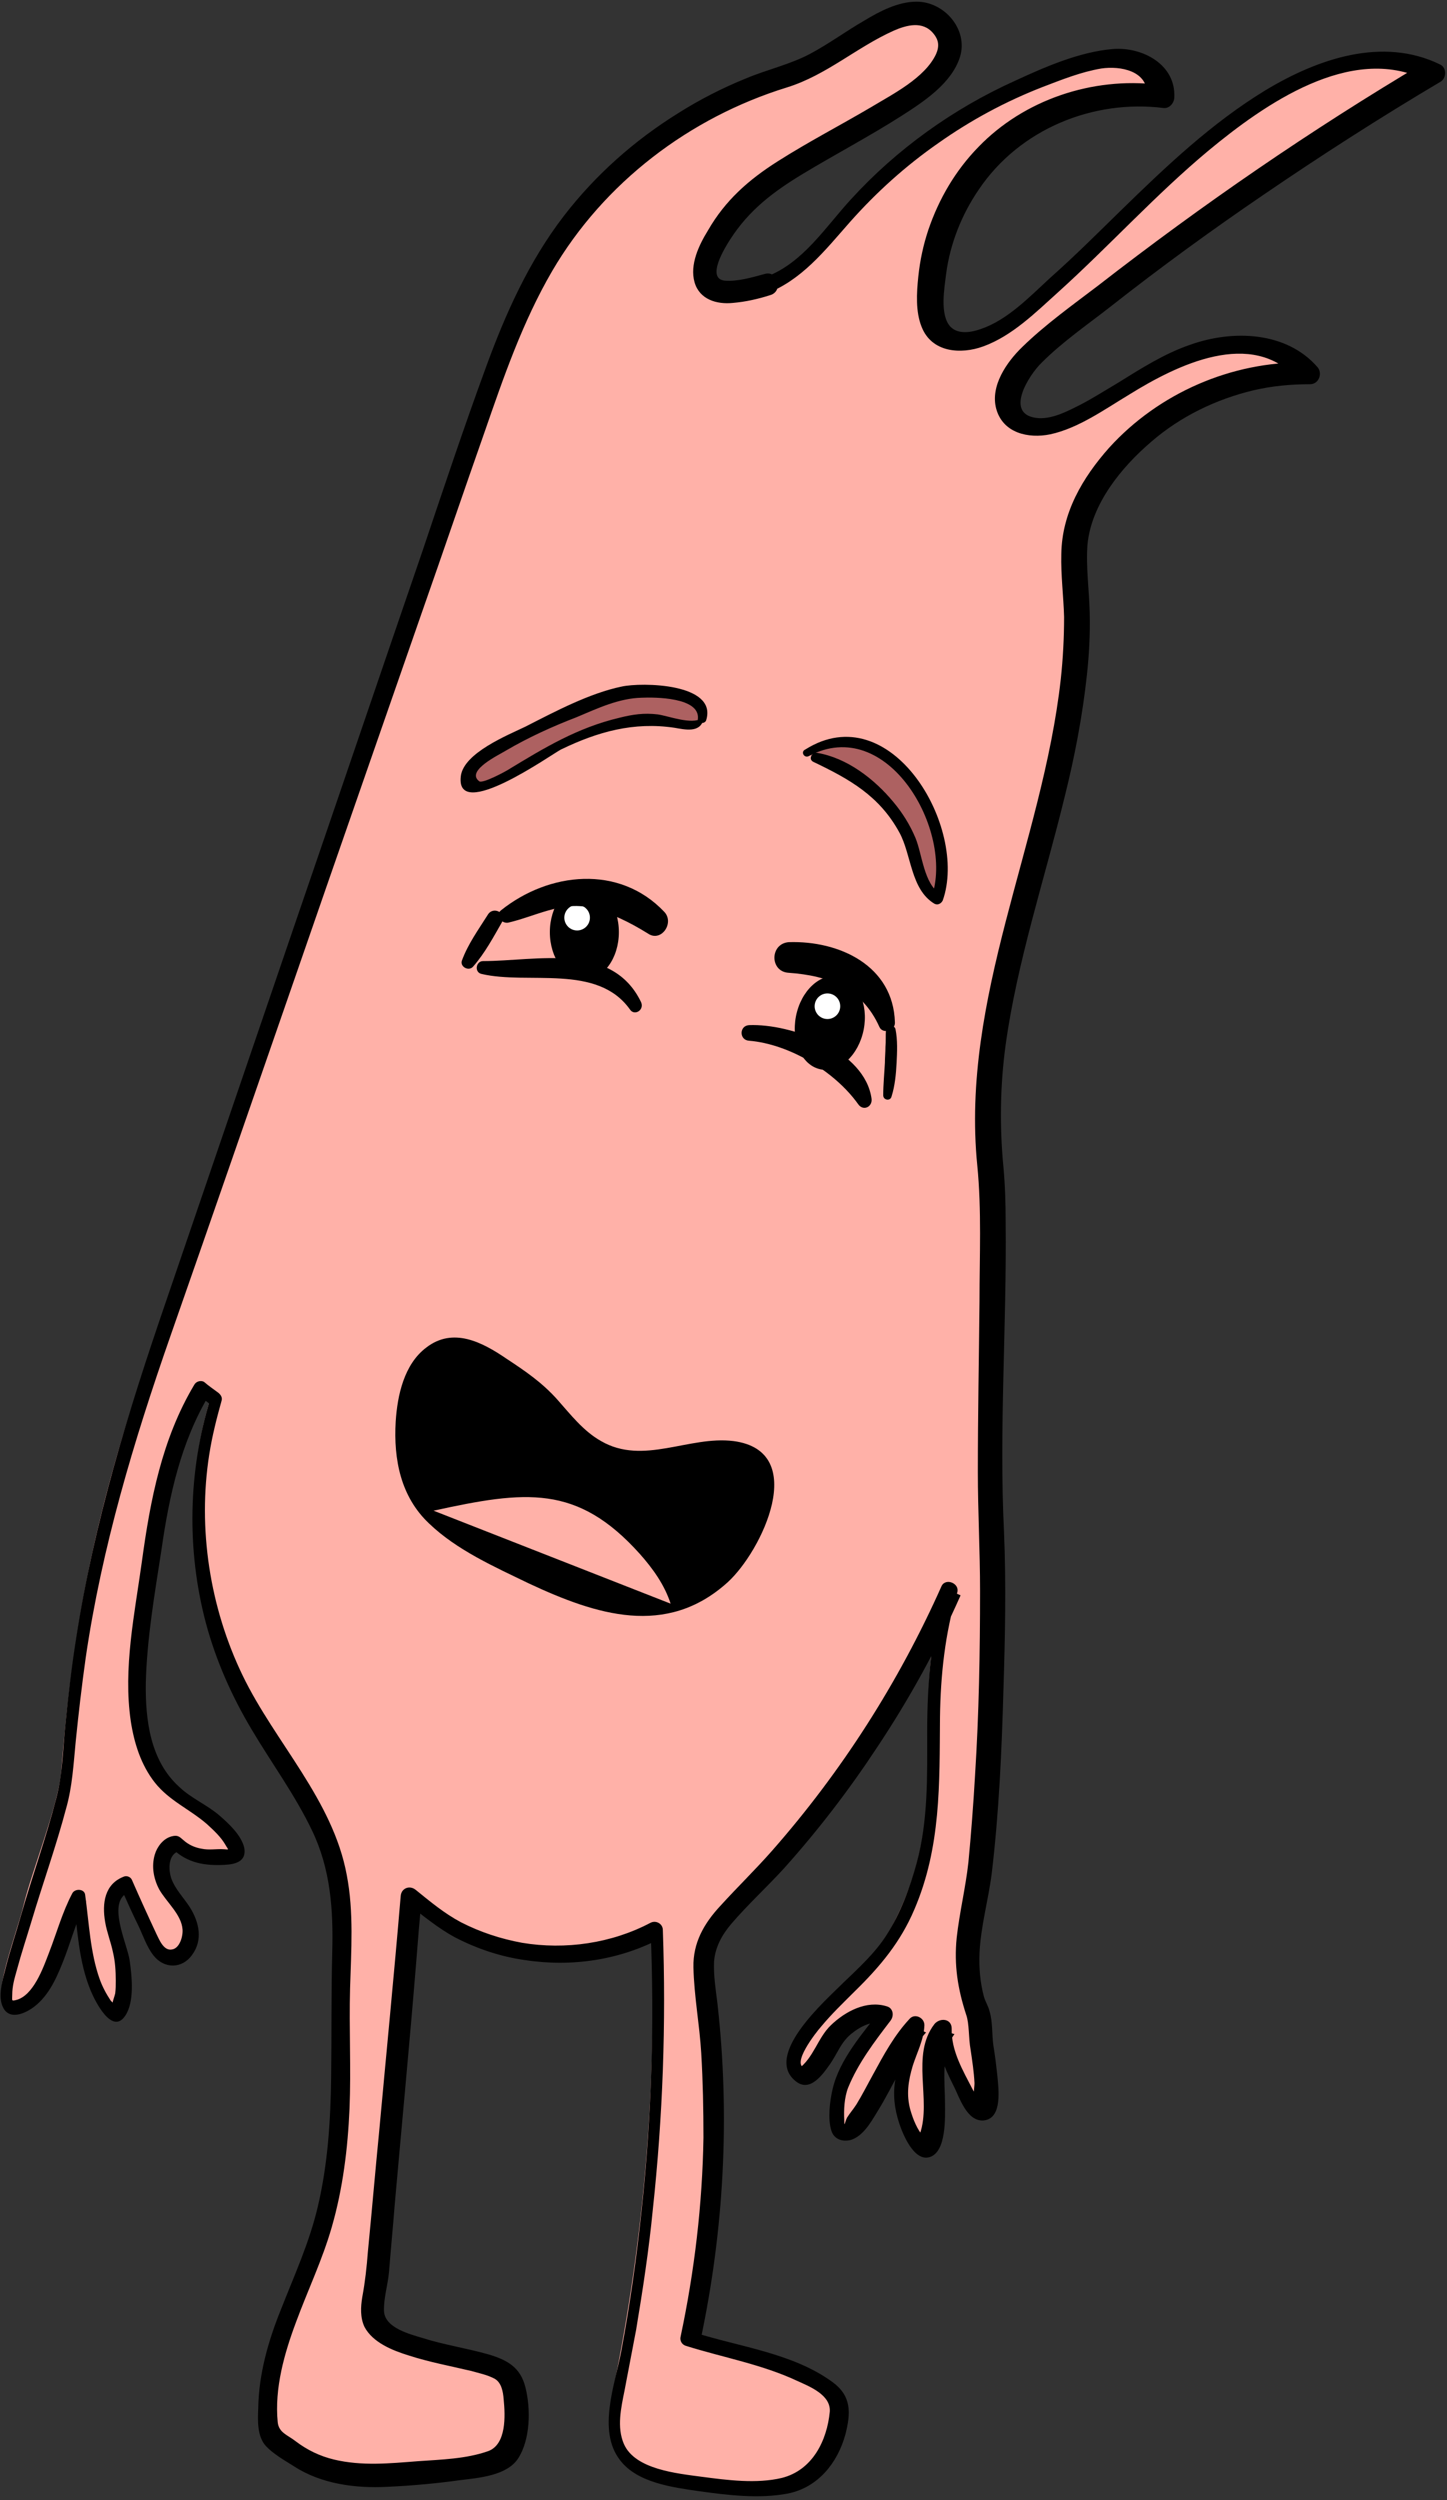 <?xml version="1.0" encoding="UTF-8"?>
<svg width="260px" height="449px" viewBox="0 0 260 449" version="1.1" xmlns="http://www.w3.org/2000/svg" xmlns:xlink="http://www.w3.org/1999/xlink">
    <rect x="0" y="0" width="260" height="449" fill="#333333" stroke="none"/>
    <!-- Generator: Sketch 62 (91390) - https://sketch.com -->
    <title>Group 2</title>
    <desc>Created with Sketch.</desc>
    <g id="Page-1" stroke="none" stroke-width="1" fill="none" fill-rule="evenodd">
        <g id="characters">
            <g id="Group-2">
                <g id="Group" fill-rule="nonzero">
                    <path d="M137,51.1 C143.1,49 147.1,43.5 151.3,38.6 C162.5,25.9 177.3,16.3 193.5,11.4 C196.4,10.5 199.6,9.8 202.5,10.5 C205.4,11.2 208.1,14 207.8,17 C197.3,15.6 186.3,19 178.4,26.1 C170.5,33.2 166.1,43.9 166.5,54.4 C166.6,55.9 166.7,57.4 167.5,58.6 C170.2,62.9 176.9,60.5 181,57.3 C197.8,44.1 210.9,26.2 229.6,15.7 C237.9,11.1 248.2,8.1 256.7,12.5 C232,27.2 208.4,43.7 186.2,62 C182.2,65.3 178.1,71.2 181.8,74.8 C184.1,77.1 188,76.3 191.1,75 C198.4,71.8 204.7,66.5 212.1,63.5 C219.5,60.5 229.2,60.5 234.3,66.6 C219.7,66.3 205.1,73.8 196.8,85.9 C194.9,88.6 193.4,91.6 192.7,94.8 C191.9,98.7 192.4,102.8 192.6,106.7 C194.5,141.2 173.2,174.4 177.1,208.7 C178.3,219.1 176.6,263.1 177.3,273.8 C178.1,287.4 177.2,329.5 173.9,343.7 C171.4,354.6 175,361.2 175,361.2 C175.1,366.6 176.8,371.9 176.3,377.3 C176.3,377.6 176.2,378 176,378.2 C175.7,378.6 175,378.6 174.5,378.3 C174,378 173.8,377.5 173.5,377 C171.5,373 168.6,368.4 168.8,363.9 C165,368.5 168.7,381.8 165.3,385.2 C165.2,385.3 162.5,383.9 161.2,377.5 C160.6,374.6 161.5,371.5 162.5,368.7 C163.2,366.9 164.1,365.1 164,363.2 C159.2,368.2 157.2,375.3 152.9,380.8 C152.2,381.8 150.9,382.7 149.9,382 C149.1,381.5 149.9,375 149.9,375 C151.6,369.9 155,365.5 158.3,361.3 C154.7,360 149.3,363.6 147.8,367.1 C146.3,370.6 143.6,372.4 143.6,372.4 C141.7,372.1 141.4,369.8 142.1,368 C145.6,360 156.1,353.9 160.2,346.1 C172,323.7 162.6,309.3 169.9,285.1 C160.7,305.7 147.8,324.7 131.9,340.8 C129.4,343.3 126.8,345.9 125.8,349.3 C125.1,351.9 125.5,354.7 125.8,357.4 C128.4,378.1 127.4,399.2 123,419.6 C127.2,421 150.2,425.7 149.8,432.1 C149.4,438.4 146.5,444.2 140.4,445.8 C135.3,447.1 123,445.7 118,444.2 C115.5,443.5 112.9,442.6 111.2,440.6 C108.7,437.5 109.4,432.9 110.2,429 C115.8,401.8 118.1,373.9 117,346.1 C103.5,353.4 85.4,351.3 74,340.9 L73,340.1 C70.9,364.6 68.9,384.2 66.8,408.7 C66.5,412 66.1,411.2 66,414.5 C65.7,422.1 86.2,422.3 90,425.7 C92.6,428 92.1,437.4 90,440.1 C87.9,442.8 74.8,443.3 71.4,443.7 C62.9,444.6 56.1,443.3 51.3,439.6 C48.2,437.2 47.2,437.9 47.1,433.9 C46.6,419.6 54.2,410.4 57.7,396.5 C60.4,385.6 60.5,374.3 60.2,363.1 C59.9,351.8 62.2,340.3 57.8,329.9 C53.9,320.6 47.3,312.7 42.6,303.7 C34.2,287.6 32.5,268.2 37.9,250.9 L35.4,249 C28,261 27.1,274.1 25.1,288.1 C23.1,302.1 21.5,317.3 34,323.9 C37.8,325.9 44.4,332.7 40.3,333 C36.6,333.3 33.4,333.3 30.9,330.6 C28,331.1 27.4,335.2 28.7,337.8 C30,340.4 32.4,342.5 33.2,345.3 C34.1,348.1 31.9,352 29.1,351.1 C27.7,350.6 26.9,349.1 26.2,347.7 C24.7,344.5 23.2,341.2 21.8,338 C17.8,339.2 19,345 20.4,349 C21.8,353 21.4,363.9 18.8,360.7 C14.3,355.2 14.3,347.3 13.3,340.3 C9.8,346.8 8.8,357.2 2.7,359.9 C-3.1,362.4 2.9,347.9 4.3,341.9 C5.7,336.1 10.5,324.1 11,318.2 C13.2,290.7 17.5,270.3 26.5,244.2 C45.8,188.3 65,132.4 84.3,76.5 C88.3,65 92.3,53.3 99.1,43.2 C108.9,28.5 124.3,17.8 141.3,12.9 C150.4,10.2 162,-3.1 168.2,4.1 C177.6,14.9 140.9,26.1 131.7,37.1 C128.2,41.3 122.7,49.6 127.7,51.8 C129.9,53.1 137,51.1 137,51.1 Z" id="Path" fill="#FFB1A8"></path>
                    <path d="M137.5,52.8 C144,50.4 148.2,45 152.7,39.9 C157.4,34.6 162.7,29.8 168.6,25.7 C174.4,21.6 180.7,18.2 187.4,15.6 C190.8,14.3 194.3,12.9 197.9,12.3 C201.3,11.8 206.3,12.7 206.1,17.1 C206.7,16.5 207.4,15.8 208,15.2 C196.3,13.8 184,17.9 175.8,26.4 C171.7,30.6 168.7,35.7 166.8,41.3 C165.9,44 165.3,46.8 165,49.7 C164.7,52.6 164.5,56 165.6,58.7 C167.4,63.3 172.6,63.7 176.7,62.2 C181.9,60.3 186.1,56.1 190.1,52.5 C199.3,44.2 207.7,34.9 217.2,27 C227.1,18.8 242.7,7.8 256,14.3 C256,13.3 256,12.2 256,11.2 C235.6,23.3 216.1,36.7 197.3,51.3 C192.7,54.8 187.8,58.3 183.7,62.3 C180.9,65 177.9,69.3 179,73.4 C180.2,77.8 184.8,78.8 188.7,78 C193.8,76.9 198.5,73.5 203,70.8 C211.4,65.6 225,58.8 233.2,68.2 C233.6,67.2 234.1,66.1 234.5,65.1 C221.3,64.9 208.2,70.6 199.3,80.4 C194.5,85.8 190.8,92.1 190.7,99.5 C190.6,103.3 191.1,107.1 191.2,110.8 C191.2,114.5 191,118.3 190.6,122 C187.3,151.5 172.6,179.1 175.6,209.3 C176.4,217.4 176,225.6 176,233.7 C175.9,243.9 175.7,254.1 175.7,264.3 C175.7,271.4 176.1,278.6 176.1,285.7 C176.1,296.7 175.9,307.8 175.2,318.8 C174.9,324 174.5,329.3 174,334.5 C173.5,339 172.4,343.5 171.9,348 C171.4,352.9 172.1,357.2 173.6,361.8 C174.2,363.5 174,365.9 174.4,368.1 C174.7,370.1 175,372.1 175.1,374.1 C175.1,374.9 174.8,376.3 175.1,376.9 C175.2,376.9 175.3,377 175.4,377 C175.8,377.2 175.9,377.1 175.5,376.6 C175.4,376.2 175,375.7 174.8,375.3 C173,371.8 170.9,368.3 171,364.3 C171,362.5 168.9,362.3 167.9,363.5 C163.6,369.1 167.4,377.1 165.3,383.2 C165.3,383.3 165,383.9 165,384 C164.9,384.1 164.9,384.2 164.8,384.3 C165.3,383.9 165.8,383.9 166.3,384.1 C166.3,384.1 166.1,384 165.9,383.7 C164.8,382.4 164.1,380.7 163.6,379 C162.8,376.2 163.2,373.7 164,371 C164.8,368.5 166,366.3 166.1,363.7 C166.1,362.3 164.3,361.5 163.4,362.6 C160.7,365.5 158.8,369 156.9,372.5 C155.9,374.3 155,376.1 153.9,377.9 C153.4,378.7 152.7,379.5 152.2,380.3 C151.8,381.1 151.7,382.2 151.7,380.8 C151.6,378.9 151.7,376.7 152.4,374.9 C154.2,370.5 157.1,366.7 160,362.9 C160.7,362 160.5,360.6 159.3,360.3 C155.7,359.2 151.9,361.2 149.3,363.7 C146.9,366 146.2,369.6 143.4,371.6 C143.8,371.5 144.2,371.5 144.6,371.4 C142.1,370.7 146.7,364.9 147.5,364 C149.4,361.7 151.5,359.7 153.6,357.6 C158.1,353.2 161.8,348.8 164.3,342.9 C169.1,331.7 168.8,320.3 168.9,308.4 C169,300.8 169.8,293.3 172,286 C172.5,284.4 170,283.3 169.2,284.8 C161.5,302.1 151.2,318.2 138.7,332.4 C135.7,335.8 132.5,338.9 129.5,342.2 C126.5,345.4 124.5,348.9 124.6,353.3 C124.7,358.4 125.7,363.6 126,368.7 C126.3,373.8 126.4,378.8 126.4,383.9 C126.2,395.9 124.8,407.8 122.3,419.6 C122.1,420.3 122.5,421.1 123.3,421.3 C130,423.4 136.9,424.6 143.3,427.6 C145.5,428.6 149.3,430.1 149.1,433.1 C148.6,438.3 146,443.6 140.5,445 C135.9,446.1 130.7,445.4 126.1,444.8 C121.7,444.2 114.1,443.5 112.1,438.9 C110.8,435.9 111.6,432.4 112.2,429.4 C112.9,425.7 113.6,422.1 114.3,418.4 C115.5,411.2 116.6,404 117.3,396.8 C119.1,380.1 119.7,363.4 119.1,346.6 C119.1,345.5 117.9,344.8 116.9,345.3 C109.9,349 101.6,350.2 93.8,348.9 C90,348.2 86.3,347 82.8,345.2 C79.8,343.6 77.3,341.5 74.7,339.4 C73.6,338.5 72.1,339.1 72,340.5 C70.8,354.7 69.4,368.9 68.1,383.1 C67.4,390.2 66.8,397.3 66.1,404.4 C65.9,407.1 65.6,409.8 65.1,412.5 C64.8,414.3 64.7,416.2 65.5,417.9 C67,420.7 70.5,422.1 73.4,423 C77.1,424.2 80.9,424.9 84.7,425.8 C86.1,426.2 87.6,426.5 88.9,427.2 C90.1,427.9 90.4,429.5 90.5,430.9 C90.8,433.9 91,439 87.7,440.2 C83.7,441.6 79.3,441.7 75.1,442 C70,442.4 65,442.9 60,441.7 C57.5,441.1 55.2,440 53.1,438.4 C51.7,437.3 50.1,436.9 49.9,435 C49.3,428.9 51.1,422.6 53.2,417 C55.3,411.3 57.9,405.9 59.6,400 C61.6,393.1 62.5,385.8 62.8,378.7 C63.1,371.5 62.7,364.3 62.9,357.1 C63.1,350.3 63.6,343.4 62.3,336.7 C59.8,323.2 49.4,312.9 43.6,300.9 C37.7,288.7 35.5,274.5 37.6,261.2 C38.1,258 38.9,254.8 39.8,251.6 C40,251 39.7,250.5 39.2,250.1 C38.4,249.5 37.5,248.9 36.7,248.2 C36.1,247.8 35.2,248.1 34.9,248.7 C29.1,258.4 27,269.4 25.5,280.4 C24.2,289.8 22.1,299.6 23.5,309.1 C24.1,313 25.3,316.9 27.8,320.1 C30.4,323.4 34.1,324.9 37.2,327.6 C38.4,328.7 39.7,329.9 40.5,331.3 C41,332.2 41.3,332.2 40.3,332.1 C38.9,332 37.6,332.3 36.2,332 C35,331.8 33.9,331.3 33,330.5 C32.2,329.8 31.9,329.5 30.8,329.8 C29.3,330.2 28.2,331.7 27.8,333.1 C27.2,335.2 27.6,337.4 28.6,339.3 C29.9,341.6 32.6,343.8 32.8,346.5 C32.9,347.7 32.3,349.9 30.9,350.1 C29.4,350.4 28.6,348.3 28.1,347.3 C26.6,344.1 25.1,340.8 23.7,337.6 C23.5,337.1 22.8,336.8 22.3,337 C18.8,338.3 18.3,341.8 18.9,345.2 C19.2,347 19.9,348.7 20.3,350.6 C20.7,352.3 20.8,354 20.8,355.7 C20.8,356.5 20.8,357.2 20.7,358 C20.6,358.5 20.1,359.7 20.2,360.2 C20.3,360.5 19.6,360.3 20.4,360.4 C21.1,360.4 20.1,359.5 19.9,359.3 C19.1,358.1 18.4,356.8 17.9,355.4 C16.2,350.6 16,345.3 15.3,340.3 C15.2,339.2 13.5,339.1 13,340 C11.2,343.4 10.2,347.1 8.8,350.7 C7.8,353.3 6,358.5 2.8,359.2 C2,359.4 2.2,359.2 2.2,358.2 C2.2,356.7 2.6,355.3 3,353.9 C3.8,350.9 4.8,347.9 5.7,344.9 C7.7,338.2 10.1,331.5 11.9,324.7 C13,320.8 13.2,316.9 13.6,312.8 C14.1,307.8 14.7,302.7 15.4,297.7 C18.3,277.9 24,258.9 30.6,240 C38.2,218.3 45.7,196.6 53.2,175 C60.7,153.3 68.3,131.6 75.8,110 C79.6,99.2 83.3,88.3 87.1,77.5 C90.5,67.7 93.9,57.8 99.2,48.7 C108.5,32.8 123.9,21.1 141.4,15.7 C148.5,13.5 153.9,8.5 160.6,5.5 C162.9,4.5 165.8,3.7 167.7,6 C168.7,7.2 168.8,8.3 168.2,9.7 C166.2,14 160.4,16.9 156.6,19.2 C151,22.5 145.2,25.5 139.7,29 C134.5,32.3 130.3,36 127.2,41.4 C125.6,44 123.9,47.5 124.8,50.7 C125.7,53.8 128.8,54.7 131.7,54.4 C134,54.2 136.2,53.7 138.4,53 C140.8,52.3 139.8,48.5 137.4,49.2 C135.2,49.8 132.5,50.6 130.2,50.4 C126.8,50 130.3,44.4 131.2,43 C134.6,37.7 139,34.4 144.3,31.2 C150.1,27.7 156.2,24.5 162,20.8 C165.9,18.3 171,15 172.5,10.2 C174,5.3 169.7,0.3 164.7,0.3 C161.4,0.3 158.1,2 155.3,3.7 C152,5.6 148.9,7.9 145.5,9.7 C141.9,11.6 137.8,12.5 134,14.1 C129.8,15.8 125.7,17.9 121.9,20.3 C114,25.2 107,31.4 101.3,38.8 C95,47 90.8,56.4 87.3,66 C83.3,76.9 79.6,88 75.9,99 C68.2,121.4 60.6,143.8 52.9,166.2 C45.2,188.7 37.5,211.3 29.8,233.8 C23,253.6 16.9,273.4 13.7,294.1 C12.9,299.1 12.3,304.2 11.8,309.3 C11.3,313.9 11.3,318.5 10.1,323 C8.3,330 5.8,336.9 3.8,343.9 C2.9,347.1 1.8,350.3 1,353.5 C0.5,355.5 -0.5,358.6 0.6,360.6 C1.7,362.7 4.2,361.7 5.7,360.7 C8.5,358.8 10,355.6 11.2,352.6 C12.7,348.9 13.7,344.9 15.5,341.4 C14.7,341.2 14,341 13.2,340.8 C13.9,346.4 14.1,352.2 16.3,357.5 C17,359.2 20.1,365.6 22.5,362 C24.2,359.5 23.7,354.9 23.3,352.1 C22.9,349.1 19,341.4 23.2,339.8 C22.7,339.6 22.3,339.4 21.8,339.2 C22.8,341.4 23.8,343.7 24.9,345.9 C25.7,347.6 26.4,349.7 27.6,351.2 C29.5,353.6 32.7,353.6 34.5,351.1 C36.5,348.4 35.8,345.2 34.1,342.5 C33,340.8 31.5,339.3 30.8,337.4 C30.2,335.7 30.2,332.9 32.3,332.4 C31.9,332.3 31.5,332.2 31.1,332.1 C33.7,334.6 36.9,335.1 40.4,334.9 C42.3,334.8 44.3,334.3 43.9,331.9 C43.4,329.6 41.1,327.5 39.5,326.1 C37.2,324.1 34.4,323 32.2,320.9 C27,316.2 26.1,308.9 26.2,302.2 C26.4,294.2 27.8,286.2 29,278.4 C30.4,268.6 32.5,258.9 37.7,250.3 C37.1,250.5 36.5,250.6 35.9,250.8 C36.7,251.4 37.6,252 38.4,252.7 C38.2,252.2 38,251.7 37.8,251.2 C33.8,264.2 33.5,278.3 37,291.5 C38.8,298.2 41.6,304.5 45.1,310.4 C48.7,316.5 53,322.3 56.1,328.8 C59.4,335.7 59.9,343 59.7,350.5 C59.5,358 59.6,365.5 59.5,373.1 C59.4,380.9 58.9,388.7 57.1,396.3 C55.6,402.7 52.9,408.6 50.5,414.7 C48.2,420.4 46.5,426.3 46.4,432.5 C46.3,434.7 46.2,437.6 47.8,439.3 C49.1,440.7 51.2,441.9 52.8,442.9 C57.7,446.1 63.9,446.9 69.6,446.6 C74,446.4 78.4,446 82.7,445.4 C86,445 91.1,444.6 93.1,441.5 C95.3,438.1 95.4,432.6 94.4,428.7 C93.5,425.1 91.1,423.8 87.7,422.8 C83.8,421.7 79.8,421.1 76,419.9 C73.7,419.2 69.2,418.1 69,415.1 C68.9,412.8 69.7,410.3 69.9,408 C70.2,404.1 70.6,400.1 70.9,396.2 C72.2,381.5 73.6,366.9 74.8,352.2 C75.1,348.4 75.4,344.5 75.8,340.7 C74.9,341.1 74,341.5 73.1,341.8 C76,344 78.7,346.3 81.9,348 C85.8,350 90,351.4 94.3,352 C102.8,353.3 111.5,352 119.1,347.9 C118.4,347.5 117.6,347 116.9,346.6 C117.6,363.3 117.1,380.1 115.3,396.8 C114.4,405.4 113.2,413.9 111.6,422.4 C110.5,428.2 107.3,436.5 111.4,441.8 C114.5,445.9 120.9,446.7 125.7,447.4 C130.8,448.1 136.4,448.8 141.6,447.8 C147,446.7 150.5,442.3 151.9,437.2 C152.9,433.3 153,430.3 149.6,427.8 C142.5,422.6 133,421.5 124.8,418.9 C125.1,419.5 125.4,420 125.8,420.6 C130.1,400.6 131.2,380 128.9,359.7 C128.6,357.3 128.2,354.8 128.3,352.3 C128.5,349.7 129.7,347.5 131.4,345.5 C134.4,342 137.8,338.9 140.9,335.5 C147,328.7 152.6,321.4 157.6,313.8 C163.4,305.1 168.4,296 172.6,286.5 C171.7,286.1 170.8,285.7 169.8,285.3 C167.3,293.7 166.6,302.3 166.6,311 C166.6,318.9 166.8,326.9 164.7,334.6 C163.5,339 161.8,343.6 159.3,347.5 C157.2,350.8 154.2,353.5 151.4,356.2 C148.4,359.2 137.2,369 142.9,373.7 C145.5,375.9 147.8,372.6 149.2,370.6 C150.5,368.7 151.1,366.8 152.9,365.3 C154.6,363.9 156.9,362.7 159.1,363.4 C158.9,362.5 158.6,361.6 158.4,360.8 C155.1,365 150.8,369.9 149.6,375.2 C149.1,377.3 148.7,380.6 149.4,382.7 C149.9,384.2 151.4,384.7 152.9,384.3 C155.1,383.6 156.5,381.1 157.6,379.3 C160.6,374.5 162.6,369.2 166.4,365 C165.5,364.6 164.6,364.2 163.7,363.9 C163.6,367.1 161.5,370.1 160.9,373.3 C160.4,376.1 160.7,378.7 161.6,381.4 C162.2,383.2 164.2,388.2 167,387.4 C170.1,386.5 169.8,380.2 169.8,377.8 C169.8,374 169,368.6 171.5,365.3 C170.5,365 169.5,364.7 168.4,364.5 C168.3,368.1 169.7,371.3 171.3,374.5 C172.4,376.6 173.7,381.1 176.8,380.8 C180.2,380.4 179.4,375 179.2,372.7 C179,370.9 178.8,369.2 178.5,367.4 C178.2,365.4 178.4,363.1 177.8,361.2 C177.6,360.3 177.1,359.6 176.8,358.6 C176.1,356 175.9,353.4 176,350.8 C176.2,346 177.6,341.2 178.2,336.4 C179.5,325.5 180,314.4 180.3,303.4 C180.6,294 180.8,284.5 180.4,275.1 C179.5,256.6 180.9,238 180.7,219.5 C180.7,216.2 180.6,212.9 180.3,209.6 C179.6,202.3 179.7,194.9 180.7,187.6 C182.8,172.5 187.7,157.9 191.3,143.1 C193.1,135.9 194.5,128.6 195.3,121.2 C195.7,117.5 195.9,113.7 195.8,110 C195.7,105.9 195.1,101.8 195.4,97.8 C196.1,90.5 201.5,83.9 206.9,79.3 C212.1,74.8 218.5,71.7 225.2,70.1 C228.6,69.3 232,69 235.4,69 C237,69 237.7,67 236.7,65.9 C231.1,59.5 221.5,59.2 213.9,61.9 C209.2,63.5 205,66.2 200.8,68.8 C198.6,70.1 196.4,71.5 194.1,72.7 C191.9,73.8 189.3,75.2 186.7,75.1 C180.2,74.7 184.8,67.4 187.2,65.1 C190.9,61.4 195.4,58.3 199.5,55.1 C208.4,48.1 217.6,41.4 227,35 C237.4,27.9 248,21.1 258.8,14.7 C259.9,14.1 260,12.2 258.8,11.6 C248.4,6.5 236.7,10.6 227.4,16.2 C217.7,22.1 209.5,29.9 201.4,37.8 C197.2,41.9 193.1,46 188.7,49.9 C185,53.3 181,57.5 176.2,59.1 C174.5,59.7 172.2,60.1 170.8,58.7 C168.8,56.6 169.7,51.7 170,49.2 C170.7,43.8 172.8,38.5 175.9,34 C183.2,23.2 196.4,17.8 209.1,19.4 C210.2,19.5 211,18.4 211,17.5 C211.3,11.6 205.3,8.4 200,8.8 C194,9.3 187.8,12 182.4,14.5 C171.3,19.5 161.1,26.8 152.9,35.8 C148.3,40.8 144.3,47.2 137.7,49.7 C134.3,50.1 135.3,53.6 137.5,52.8 Z" id="Path" fill="#000000"></path>
                </g>
                <g id="Group" transform="translate(71, 240)" fill="#000000" fill-rule="nonzero">
                    <path d="M19.5,5 C16.6,3 13.2,1.1 9.8,1.8 C4.3,2.9 2.5,9.8 2.3,15.4 C2.2,20 2.4,24.8 4.8,28.7 C7.1,32.7 11.1,35.3 15.1,37.5 C20.2,40.4 25.4,43 30.8,45.2 C34.7,46.8 38.8,48.3 43,48.5 C54.8,49.2 66,38.4 65.9,26.5 C65.9,25.1 65.7,23.7 64.8,22.7 C63.8,21.6 62.2,21.3 60.7,21.2 C53.3,20.4 46.9,25.2 38.4,21.9 C30.8,19.2 27.5,10.4 19.5,5 Z" id="Path"></path>
                    <path d="M20,4 C15.6,1 10.4,-1.7 5.6,2 C1.6,5 0.4,10.6 0.1,15.3 C-0.3,22.1 1,28.8 6.1,33.6 C11.1,38.4 17.9,41.4 24.1,44.4 C36.1,50 48.7,54.1 59.7,44.2 C65.9,38.6 74.5,20.6 60.8,18.8 C52.8,17.8 44.6,23.2 37,18.8 C33.8,17 31.5,14 29.1,11.3 C26.4,8.3 23.5,6.3 20,4 C19,3.3 17.8,4.9 18.7,5.7 C27.3,12.5 30.6,24.5 43.1,25.5 C45.8,25.7 48.5,25.3 51.2,24.8 C54,24.3 58.6,22.5 61.4,23.8 C64.9,25.5 63.1,31.3 62.2,33.9 C60.9,37.3 58.5,40.2 55.6,42.4 C43.2,51.9 26.8,42.2 15.3,35.4 C7.6,30.8 4.3,25.1 4.4,16.1 C4.4,13.2 4.7,10.2 5.8,7.5 C8.4,1.2 14.2,2.8 19,5.8 C20.1,6.6 21.2,4.8 20,4 Z" id="Path"></path>
                </g>
                <path d="M173.8,357 C175.1,357 175.1,355 173.8,355 C172.5,354.9 172.5,357 173.8,357 L173.8,357 Z" id="Path" fill="#000000" fill-rule="nonzero"></path>
                <path d="M77.9,271.3 C94.4,267.7 103.7,266.5 115,279.1 C117.3,281.7 119.4,284.6 120.5,288" id="Path" fill="#FFB1A8" fill-rule="nonzero"></path>
                <path d="M134.6,186.9 C141.8,187.5 150,192.4 154.2,198.3 C155.1,199.6 156.8,198.8 156.6,197.3 C155.4,188.6 142.1,183.8 134.6,184.1 C132.8,184.2 132.8,186.8 134.6,186.9 L134.6,186.9 Z" id="Path" fill="#000000" fill-rule="nonzero"></path>
                <path d="M87.7,164.2 C86,166.9 84.1,169.5 83,172.5 C82.6,173.6 84.2,174.5 85,173.6 C87.1,171.2 88.6,168.4 90.2,165.6 C91.1,164 88.7,162.7 87.7,164.2 L87.7,164.2 Z" id="Path" fill="#000000" fill-rule="nonzero"></path>
                <ellipse id="Oval_00000178169178283625557760000000040811353669057213_" fill="#000000" fill-rule="nonzero" cx="105" cy="167.4" rx="6.2" ry="8.5"></ellipse>
                <circle id="Oval_00000103977672558894237880000001204188077136237456_" fill="#FFFFFF" cx="103.7" cy="164.8" r="2.3"></circle>
                <ellipse id="Oval_00000183966728348901712750000000671093819929642419_" fill="#000000" fill-rule="nonzero" transform="translate(149.105, 183.701) rotate(-79.029) translate(-149.105, -183.701) " cx="149.105" cy="183.701" rx="8.5" ry="6.2"></ellipse>
                <circle id="Oval_00000127735570471646384950000007090644104950563496_" fill="#FFFFFF" transform="translate(148.676, 180.706) rotate(-79.029) translate(-148.676, -180.706) " cx="148.676" cy="180.706" r="2.3"></circle>
                <path d="M159.2,185 C159.1,186 159.2,187 159.1,188 C159.1,189 159,189.9 159,190.9 C158.9,192.8 158.7,194.8 158.7,196.7 C158.7,197.6 160,197.8 160.2,196.9 C160.8,195 161,192.9 161.1,190.9 C161.2,188.9 161.3,186.8 160.9,184.8 C160.8,184.4 160.3,184.1 159.9,184.2 C159.5,184.2 159.3,184.6 159.2,185 L159.2,185 Z" id="Path" fill="#000000" fill-rule="nonzero"></path>
                <path d="M119.4,163.8 C111.3,155.2 98.6,156.6 90,163.5 C88.9,164.4 90.1,165.9 91.3,165.7 C96.1,164.6 101,161.8 106,163 C109.7,163.9 113.3,165.7 116.5,167.7 C118.8,169.2 121.2,165.8 119.4,163.8 L119.4,163.8 Z" id="Path" fill="#000000" fill-rule="nonzero"></path>
                <path d="M141.7,174.7 C148.9,175.2 154.9,177.5 158,184.4 C158.6,185.8 160.9,185.1 160.8,183.6 C160.5,173.4 150.8,168.9 141.7,169.2 C138.3,169.5 138.3,174.5 141.7,174.7 L141.7,174.7 Z" id="Path" fill="#000000" fill-rule="nonzero"></path>
                <path d="M115.2,180 C110,169.1 96.3,172.6 86.8,172.6 C85.5,172.6 85.2,174.6 86.5,174.9 C94.9,176.9 107.3,173 113.2,181.3 C114,182.5 115.8,181.4 115.2,180 L115.2,180 Z" id="Path" fill="#000000" fill-rule="nonzero"></path>
                <g id="Group" transform="translate(82, 122)" fill-rule="nonzero">
                    <path d="M44.2,7 C45.6,2.8 36.7,1.9 31.6,2.1 C30,2.1 28.5,2.7 27.1,3.3 C19.3,6.4 11.3,9.5 4.6,14.2 C3,15.3 1.3,17 1.9,18.7 C2.5,20.2 4.8,18.8 6.6,18.4 C8.4,18 9.9,16.9 11.3,15.8 C17.5,11.4 25,8.3 32.9,6.9 C36.2,6.4 43.3,9.4 44.2,7 Z" id="Path" fill="#AD6161"></path>
                    <path d="M44.9,7.3 C46.9,0.7 33.3,0.5 29.7,1.3 C23.9,2.5 17.7,5.8 12.4,8.5 C9.3,10 1.3,13.2 0.8,17.4 C-0.2,25.8 17.2,13.4 18.8,12.6 C25.4,9.4 31.9,7.6 39.2,8.7 C41,9 43.8,9.7 44.4,7.2 C44.4,7 44.3,6.9 44.1,7 C42.3,8.2 38.2,6.6 36.2,6.3 C33.7,6 31.7,6.3 29.3,6.9 C21.7,8.7 15.8,12.3 9.2,16.3 C8.9,16.5 4.7,18.8 4.1,18.3 C1.6,16.4 7.8,13.5 8.9,12.8 C13,10.4 17.2,8.5 21.6,6.8 C25.4,5.2 29.2,3.4 33.3,3.3 C35.6,3.2 43.8,3.2 43.4,7.1 C43.2,8 44.7,8.1 44.9,7.3 Z" id="Path" fill="#000000"></path>
                </g>
                <g id="Group" transform="translate(144, 132)" fill-rule="nonzero">
                    <path d="M1,3.2 C5.2,0.3 11.1,1 15.3,3.9 C19.5,6.8 22.2,11.4 23.9,16.2 C25.4,20.5 26.2,25.3 24.4,29.5 C22,28.6 21.5,25.6 20.9,23.2 C18.7,14.2 11.5,6.7 2.6,4.2" id="Path" fill="#AD6161"></path>
                    <path d="M1.3,3.8 C15.5,-3.8 27.5,17.3 23.4,29.1 C23.9,28.9 24.4,28.7 24.9,28.5 C22,26.7 21.7,21.4 20.5,18.5 C19.5,16.1 18.1,13.9 16.5,12 C13.1,7.9 8.2,4.1 2.8,3.2 C1.9,3.1 1.2,4.3 2.1,4.8 C8.6,7.9 14,10.9 17.6,17.5 C19.8,21.5 19.6,27.7 23.9,30.3 C24.5,30.6 25.1,30.3 25.4,29.7 C30,16.6 16.1,-7.1 0.7,2.6 C-0.2,3 0.5,4.2 1.3,3.8 L1.3,3.8 Z" id="Path" fill="#000000"></path>
                </g>
            </g>
        </g>
    </g>
</svg>